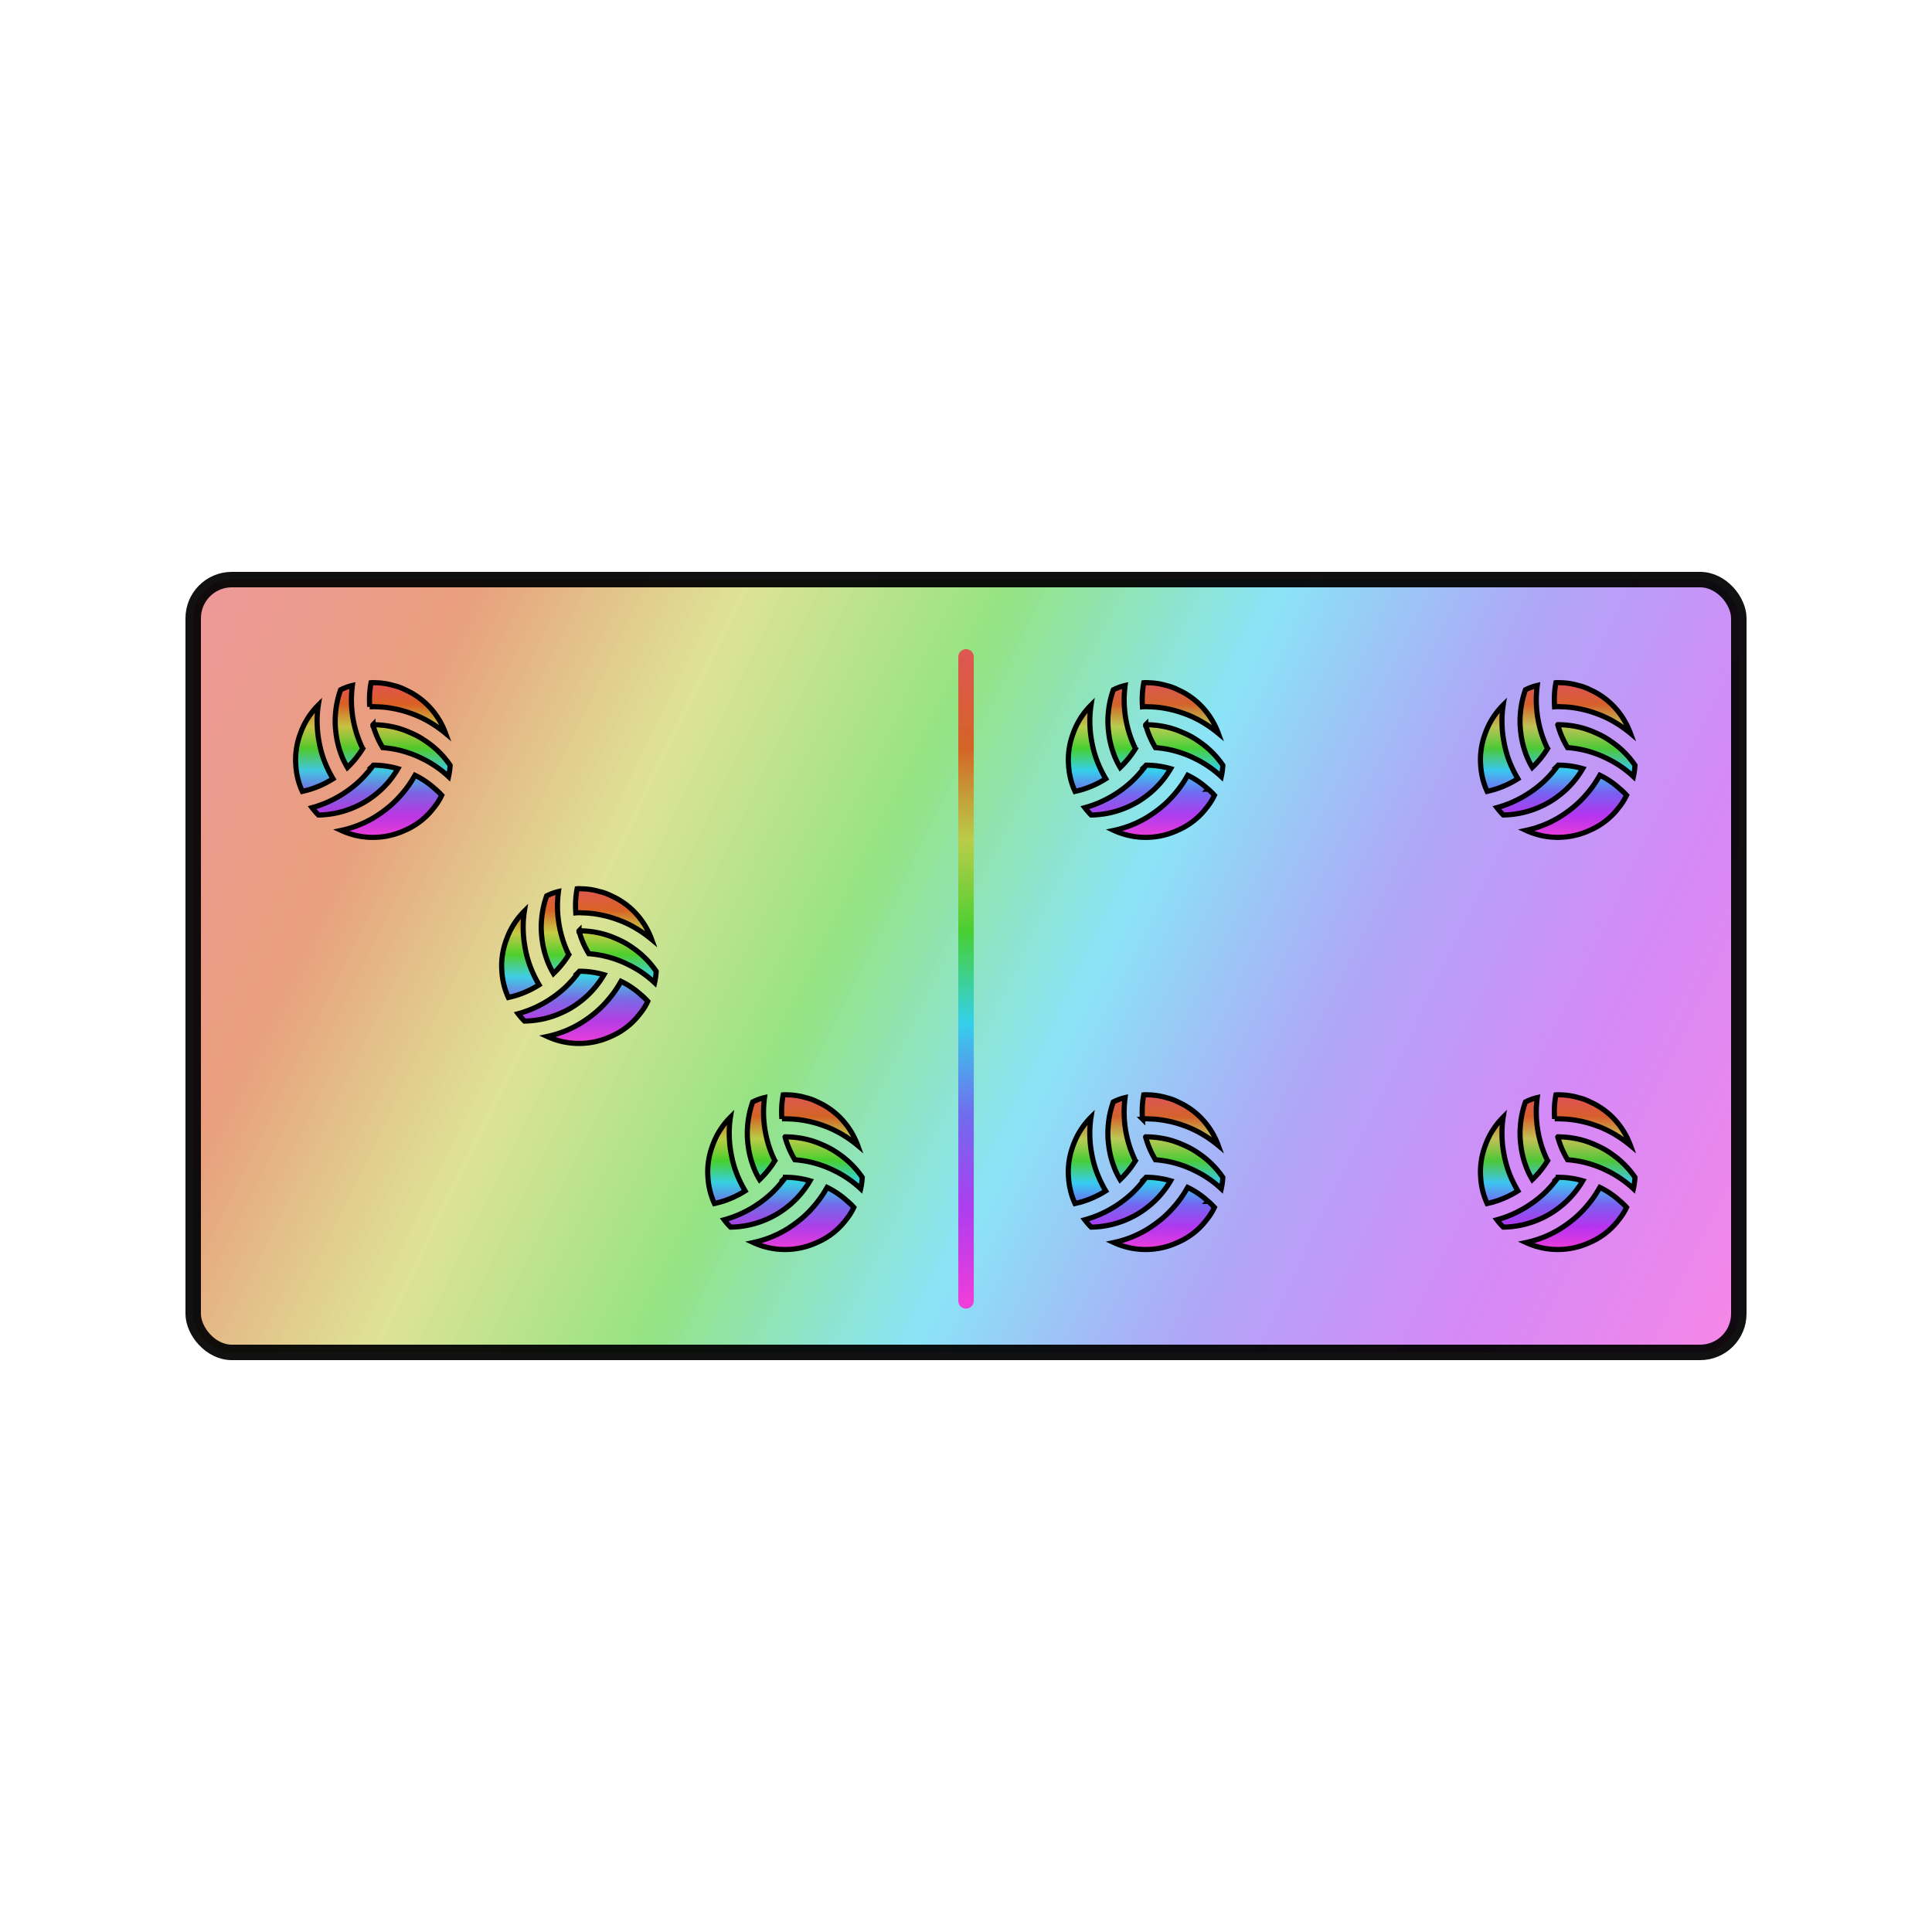<?xml version="1.0" encoding="utf-8"?>
<svg viewBox="0 0 500 500" xmlns="http://www.w3.org/2000/svg" xmlns:xlink="http://www.w3.org/1999/xlink">
  <defs>
    <linearGradient id="gradient-4">
      <stop offset="0" style="stop-color: rgba(225, 77, 77, 0.93);"/>
      <stop offset="0.142" style="stop-color: rgba(216, 91, 31, 0.937);"/>
      <stop offset="0.284" style="stop-color: rgba(192, 201, 56, 0.85);"/>
      <stop offset="0.426" style="stop-color: rgba(63, 205, 33, 0.898);"/>
      <stop offset="0.568" style="stop-color: rgba(40, 205, 239, 0.875);"/>
      <stop offset="0.71" style="stop-color: rgba(108, 92, 240, 0.882);"/>
      <stop offset="0.852" style="stop-color: rgba(177, 40, 239, 0.882);"/>
      <stop offset="1" style="stop-color: rgb(239, 61, 217);"/>
    </linearGradient>
    <linearGradient id="gradient-4-37" gradientUnits="userSpaceOnUse" x1="3300" y1="130" x2="3300" y2="380" gradientTransform="matrix(0.667, 0, -0, 0.667, -1950.001, 83.332)" xlink:href="#gradient-4"/>
    <linearGradient id="gradient-4-0" gradientUnits="userSpaceOnUse" x1="7.49" y1="1.07" x2="7.49" y2="13.93" xlink:href="#gradient-4"/>
    <linearGradient id="gradient-4-2" gradientUnits="userSpaceOnUse" x1="7.49" y1="1.07" x2="7.49" y2="13.93" xlink:href="#gradient-4"/>
    <linearGradient id="gradient-4-3" gradientUnits="userSpaceOnUse" x1="7.49" y1="1.07" x2="7.49" y2="13.93" xlink:href="#gradient-4"/>
    <linearGradient id="gradient-4-4" gradientUnits="userSpaceOnUse" x1="7.49" y1="1.07" x2="7.49" y2="13.93" xlink:href="#gradient-4"/>
    <linearGradient id="gradient-4-5" gradientUnits="userSpaceOnUse" x1="7.49" y1="1.07" x2="7.49" y2="13.93" xlink:href="#gradient-4"/>
    <linearGradient id="gradient-4-7" gradientUnits="userSpaceOnUse" x1="208.659" y1="11.249" x2="208.659" y2="211.249" gradientTransform="matrix(0.437, -0.899, 1.97, 0.958, -59.723, 330.324)" xlink:href="#gradient-4"/>
    <linearGradient id="gradient-4-6" gradientUnits="userSpaceOnUse" x1="7.49" y1="1.07" x2="7.49" y2="13.93" xlink:href="#gradient-4"/>
    <linearGradient id="gradient-4-8" gradientUnits="userSpaceOnUse" x1="7.49" y1="1.07" x2="7.49" y2="13.93" xlink:href="#gradient-4"/>
  </defs>
  <rect style="paint-order: fill; stroke-width: 4px; fill: url('#gradient-4-7'); stroke: rgba(0, 0, 0, 0.93); fill-opacity: 0.62;" width="400" height="200" rx="10" ry="10" y="150" x="50"/>
  <g transform="matrix(3.115, 0, 0, 3.115, -1202.069, 146.462)" style="transform-origin: -747.93px -63.13px;">
    <defs/>
    <path id="path-31" d="M13.91,7.94a5.909,5.909,0,0,1-.13.94,8.822,8.822,0,0,0-2.17-1.49,8.89,8.89,0,0,0-1.4-.56,8.614,8.614,0,0,0-1.82-.35.221.221,0,0,0-.08-.01A7.32,7.32,0,0,1,7.5,4.59c-.01-.01-.01-.01,0-.02a7.757,7.757,0,0,1,1.52.15,7.099,7.099,0,0,1,1.56.5,6.859,6.859,0,0,1,1.4.78A7.417,7.417,0,0,1,13.91,7.94Zm-1.87-5a6.223,6.223,0,0,0-1.85-1.27,4.272,4.272,0,0,0-.98-.36,5.641,5.641,0,0,0-1.55-.23,1.288,1.288,0,0,0-.32,0A7.426,7.426,0,0,0,7.21,2.5c0,.2.01.39.02.58a2.28,2.28,0,0,1,.26-.01,2.644,2.644,0,0,1,.28.01,8.287,8.287,0,0,1,1.49.16,8.988,8.988,0,0,1,1.35.37,8.792,8.792,0,0,1,1.53.7,10.18,10.18,0,0,1,1.39.97A6.459,6.459,0,0,0,12.04,2.94ZM4.01,8.76a9.408,9.408,0,0,1-.62-1.37,9.104,9.104,0,0,1-.37-1.41,9.175,9.175,0,0,1-.16-1.67V4.28a8.455,8.455,0,0,1,.1-1.34A6.28,6.28,0,0,0,1.47,5.3a6.222,6.222,0,0,0-.4,2.2c0,.15.01.3.02.44a5.909,5.909,0,0,0,.13.94,5.734,5.734,0,0,0,.41,1.23c.22-.05.44-.11.65-.17a8.019,8.019,0,0,0,1.9-.88C4.12,8.96,4.06,8.86,4.01,8.76Zm2.6-2.28a9,9,0,0,1-.63-1.76,9.135,9.135,0,0,1-.24-1.48c-.02-.25-.03-.49-.03-.74a9.378,9.378,0,0,1,.08-1.19,4.272,4.272,0,0,0-.98.36,7.704,7.704,0,0,0-.42,1.94c-.02.22-.03.44-.03.67a7.266,7.266,0,0,0,.06.93,7.426,7.426,0,0,0,.37,1.63,6.471,6.471,0,0,0,.59,1.28A8.017,8.017,0,0,0,6.65,6.55.252.252,0,0,1,6.61,6.48ZM12.7,9.93s0-.01-.01,0a7.013,7.013,0,0,0-1.7-1.16c-.06.1-.11.19-.17.29a8.783,8.783,0,0,1-.88,1.22,8.912,8.912,0,0,1-1.06,1.07,10.418,10.418,0,0,1-1.38.98,8.993,8.993,0,0,1-2.64,1.02,6.298,6.298,0,0,0,5.28,0,5.967,5.967,0,0,0,2.42-1.89,4.826,4.826,0,0,0,.65-1.03A6.032,6.032,0,0,0,12.7,9.93Zm-5.17-2c-.01.01-.02.03-.03.04a9.26,9.26,0,0,1-1.25,1.4,9.592,9.592,0,0,1-1.19.91,9.268,9.268,0,0,1-2.62,1.18,6.099,6.099,0,0,0,.53.61,7.735,7.735,0,0,0,3.15-.72,7.384,7.384,0,0,0,1.38-.82A7.643,7.643,0,0,0,8.75,9.37a7.744,7.744,0,0,0,.82-1.15A7.341,7.341,0,0,0,7.53,7.93Z" style="stroke-width: 0.428px; stroke: rgb(0, 0, 0); fill: url('#gradient-4-0');"/>
  </g>
  <line style="stroke-linecap: round; stroke-width: 4px; stroke: url('#gradient-4-37'); fill-opacity: 0.62;" x1="250.009" y1="170" x2="250.008" y2="336.667"/>
  <g transform="matrix(3.115, 0, 0, 3.115, -1300.509, 112.222)" style="transform-origin: -649.49px -28.89px;">
    <defs/>
    <path id="path-28" d="M13.91,7.94a5.909,5.909,0,0,1-.13.94,8.822,8.822,0,0,0-2.17-1.49,8.89,8.89,0,0,0-1.4-.56,8.614,8.614,0,0,0-1.82-.35.221.221,0,0,0-.08-.01A7.32,7.32,0,0,1,7.5,4.59c-.01-.01-.01-.01,0-.02a7.757,7.757,0,0,1,1.52.15,7.099,7.099,0,0,1,1.56.5,6.859,6.859,0,0,1,1.4.78A7.417,7.417,0,0,1,13.91,7.94Zm-1.87-5a6.223,6.223,0,0,0-1.85-1.27,4.272,4.272,0,0,0-.98-.36,5.641,5.641,0,0,0-1.55-.23,1.288,1.288,0,0,0-.32,0A7.426,7.426,0,0,0,7.21,2.5c0,.2.01.39.02.58a2.28,2.28,0,0,1,.26-.01,2.644,2.644,0,0,1,.28.01,8.287,8.287,0,0,1,1.49.16,8.988,8.988,0,0,1,1.35.37,8.792,8.792,0,0,1,1.53.7,10.18,10.18,0,0,1,1.39.97A6.459,6.459,0,0,0,12.04,2.94ZM4.01,8.76a9.408,9.408,0,0,1-.62-1.37,9.104,9.104,0,0,1-.37-1.41,9.175,9.175,0,0,1-.16-1.67V4.28a8.455,8.455,0,0,1,.1-1.34A6.28,6.28,0,0,0,1.47,5.3a6.222,6.222,0,0,0-.4,2.2c0,.15.01.3.02.44a5.909,5.909,0,0,0,.13.94,5.734,5.734,0,0,0,.41,1.23c.22-.05.44-.11.65-.17a8.019,8.019,0,0,0,1.9-.88C4.12,8.96,4.06,8.86,4.01,8.76Zm2.6-2.28a9,9,0,0,1-.63-1.76,9.135,9.135,0,0,1-.24-1.48c-.02-.25-.03-.49-.03-.74a9.378,9.378,0,0,1,.08-1.19,4.272,4.272,0,0,0-.98.36,7.704,7.704,0,0,0-.42,1.94c-.02.22-.03.44-.03.67a7.266,7.266,0,0,0,.06.93,7.426,7.426,0,0,0,.37,1.63,6.471,6.471,0,0,0,.59,1.28A8.017,8.017,0,0,0,6.65,6.55.252.252,0,0,1,6.61,6.48ZM12.7,9.93s0-.01-.01,0a7.013,7.013,0,0,0-1.7-1.16c-.06.1-.11.19-.17.29a8.783,8.783,0,0,1-.88,1.22,8.912,8.912,0,0,1-1.06,1.07,10.418,10.418,0,0,1-1.38.98,8.993,8.993,0,0,1-2.64,1.02,6.298,6.298,0,0,0,5.28,0,5.967,5.967,0,0,0,2.42-1.89,4.826,4.826,0,0,0,.65-1.03A6.032,6.032,0,0,0,12.7,9.93Zm-5.17-2c-.01.01-.02.03-.03.04a9.26,9.26,0,0,1-1.25,1.4,9.592,9.592,0,0,1-1.19.91,9.268,9.268,0,0,1-2.62,1.18,6.099,6.099,0,0,0,.53.61,7.735,7.735,0,0,0,3.15-.72,7.384,7.384,0,0,0,1.38-.82A7.643,7.643,0,0,0,8.75,9.37a7.744,7.744,0,0,0,.82-1.15A7.341,7.341,0,0,0,7.53,7.93Z" style="stroke-width: 0.428px; stroke: rgb(0, 0, 0); fill: url('#gradient-4-5');"/>
  </g>
  <g transform="matrix(3.115, 0, 0, 3.115, -1283.389, 129.342)" style="transform-origin: -666.61px -46.01px;">
    <defs/>
    <path id="path-29" d="M13.91,7.94a5.909,5.909,0,0,1-.13.94,8.822,8.822,0,0,0-2.17-1.49,8.89,8.89,0,0,0-1.4-.56,8.614,8.614,0,0,0-1.82-.35.221.221,0,0,0-.08-.01A7.32,7.32,0,0,1,7.5,4.59c-.01-.01-.01-.01,0-.02a7.757,7.757,0,0,1,1.52.15,7.099,7.099,0,0,1,1.56.5,6.859,6.859,0,0,1,1.4.78A7.417,7.417,0,0,1,13.91,7.94Zm-1.87-5a6.223,6.223,0,0,0-1.85-1.27,4.272,4.272,0,0,0-.98-.36,5.641,5.641,0,0,0-1.55-.23,1.288,1.288,0,0,0-.32,0A7.426,7.426,0,0,0,7.21,2.5c0,.2.01.39.02.58a2.28,2.28,0,0,1,.26-.01,2.644,2.644,0,0,1,.28.01,8.287,8.287,0,0,1,1.49.16,8.988,8.988,0,0,1,1.35.37,8.792,8.792,0,0,1,1.53.7,10.18,10.18,0,0,1,1.39.97A6.459,6.459,0,0,0,12.04,2.94ZM4.01,8.76a9.408,9.408,0,0,1-.62-1.37,9.104,9.104,0,0,1-.37-1.41,9.175,9.175,0,0,1-.16-1.67V4.28a8.455,8.455,0,0,1,.1-1.34A6.28,6.28,0,0,0,1.47,5.3a6.222,6.222,0,0,0-.4,2.2c0,.15.01.3.02.44a5.909,5.909,0,0,0,.13.94,5.734,5.734,0,0,0,.41,1.23c.22-.05.44-.11.65-.17a8.019,8.019,0,0,0,1.9-.88C4.12,8.96,4.06,8.86,4.01,8.76Zm2.6-2.28a9,9,0,0,1-.63-1.76,9.135,9.135,0,0,1-.24-1.48c-.02-.25-.03-.49-.03-.74a9.378,9.378,0,0,1,.08-1.19,4.272,4.272,0,0,0-.98.36,7.704,7.704,0,0,0-.42,1.94c-.02.22-.03.44-.03.67a7.266,7.266,0,0,0,.06.93,7.426,7.426,0,0,0,.37,1.63,6.471,6.471,0,0,0,.59,1.28A8.017,8.017,0,0,0,6.65,6.55.252.252,0,0,1,6.61,6.48ZM12.7,9.93s0-.01-.01,0a7.013,7.013,0,0,0-1.7-1.16c-.06.1-.11.19-.17.29a8.783,8.783,0,0,1-.88,1.22,8.912,8.912,0,0,1-1.06,1.07,10.418,10.418,0,0,1-1.38.98,8.993,8.993,0,0,1-2.64,1.02,6.298,6.298,0,0,0,5.28,0,5.967,5.967,0,0,0,2.42-1.89,4.826,4.826,0,0,0,.65-1.03A6.032,6.032,0,0,0,12.7,9.93Zm-5.17-2c-.01.01-.02.03-.03.04a9.26,9.26,0,0,1-1.25,1.4,9.592,9.592,0,0,1-1.19.91,9.268,9.268,0,0,1-2.62,1.18,6.099,6.099,0,0,0,.53.61,7.735,7.735,0,0,0,3.15-.72,7.384,7.384,0,0,0,1.38-.82A7.643,7.643,0,0,0,8.75,9.37a7.744,7.744,0,0,0,.82-1.15A7.341,7.341,0,0,0,7.53,7.93Z" style="stroke-width: 0.428px; stroke: rgb(0, 0, 0); fill: url('#gradient-4-4');"/>
  </g>
  <g transform="matrix(3.115, 0, 0, 3.115, -1266.269, 146.462)" style="transform-origin: -683.73px -63.13px;">
    <defs/>
    <path id="path-30" d="M13.91,7.94a5.909,5.909,0,0,1-.13.94,8.822,8.822,0,0,0-2.17-1.49,8.89,8.89,0,0,0-1.4-.56,8.614,8.614,0,0,0-1.82-.35.221.221,0,0,0-.08-.01A7.32,7.32,0,0,1,7.5,4.59c-.01-.01-.01-.01,0-.02a7.757,7.757,0,0,1,1.52.15,7.099,7.099,0,0,1,1.56.5,6.859,6.859,0,0,1,1.4.78A7.417,7.417,0,0,1,13.91,7.94Zm-1.87-5a6.223,6.223,0,0,0-1.85-1.27,4.272,4.272,0,0,0-.98-.36,5.641,5.641,0,0,0-1.55-.23,1.288,1.288,0,0,0-.32,0A7.426,7.426,0,0,0,7.21,2.5c0,.2.01.39.02.58a2.28,2.28,0,0,1,.26-.01,2.644,2.644,0,0,1,.28.01,8.287,8.287,0,0,1,1.49.16,8.988,8.988,0,0,1,1.35.37,8.792,8.792,0,0,1,1.53.7,10.18,10.18,0,0,1,1.39.97A6.459,6.459,0,0,0,12.04,2.94ZM4.01,8.76a9.408,9.408,0,0,1-.62-1.37,9.104,9.104,0,0,1-.37-1.41,9.175,9.175,0,0,1-.16-1.67V4.28a8.455,8.455,0,0,1,.1-1.34A6.28,6.28,0,0,0,1.47,5.3a6.222,6.222,0,0,0-.4,2.2c0,.15.01.3.02.44a5.909,5.909,0,0,0,.13.94,5.734,5.734,0,0,0,.41,1.23c.22-.05.44-.11.65-.17a8.019,8.019,0,0,0,1.9-.88C4.12,8.96,4.06,8.86,4.01,8.76Zm2.6-2.28a9,9,0,0,1-.63-1.76,9.135,9.135,0,0,1-.24-1.48c-.02-.25-.03-.49-.03-.74a9.378,9.378,0,0,1,.08-1.19,4.272,4.272,0,0,0-.98.36,7.704,7.704,0,0,0-.42,1.94c-.02.22-.03.44-.03.67a7.266,7.266,0,0,0,.06.93,7.426,7.426,0,0,0,.37,1.63,6.471,6.471,0,0,0,.59,1.28A8.017,8.017,0,0,0,6.65,6.55.252.252,0,0,1,6.61,6.48ZM12.7,9.93s0-.01-.01,0a7.013,7.013,0,0,0-1.7-1.16c-.06.1-.11.19-.17.29a8.783,8.783,0,0,1-.88,1.22,8.912,8.912,0,0,1-1.06,1.07,10.418,10.418,0,0,1-1.38.98,8.993,8.993,0,0,1-2.64,1.02,6.298,6.298,0,0,0,5.28,0,5.967,5.967,0,0,0,2.42-1.89,4.826,4.826,0,0,0,.65-1.03A6.032,6.032,0,0,0,12.7,9.93Zm-5.17-2c-.01.01-.02.03-.03.04a9.26,9.26,0,0,1-1.25,1.4,9.592,9.592,0,0,1-1.19.91,9.268,9.268,0,0,1-2.62,1.18,6.099,6.099,0,0,0,.53.61,7.735,7.735,0,0,0,3.15-.72,7.384,7.384,0,0,0,1.38-.82A7.643,7.643,0,0,0,8.75,9.37a7.744,7.744,0,0,0,.82-1.15A7.341,7.341,0,0,0,7.53,7.93Z" style="stroke-width: 0.428px; stroke: rgb(0, 0, 0); fill: url('#gradient-4-3');"/>
  </g>
  <g transform="matrix(3.115, 0, 0, 3.115, -1236.309, 112.222)" style="transform-origin: -713.69px -28.89px;">
    <defs/>
    <path id="path-32" d="M13.91,7.94a5.909,5.909,0,0,1-.13.94,8.822,8.822,0,0,0-2.17-1.49,8.89,8.89,0,0,0-1.4-.56,8.614,8.614,0,0,0-1.82-.35.221.221,0,0,0-.08-.01A7.32,7.32,0,0,1,7.5,4.59c-.01-.01-.01-.01,0-.02a7.757,7.757,0,0,1,1.52.15,7.099,7.099,0,0,1,1.56.5,6.859,6.859,0,0,1,1.4.78A7.417,7.417,0,0,1,13.91,7.94Zm-1.87-5a6.223,6.223,0,0,0-1.85-1.27,4.272,4.272,0,0,0-.98-.36,5.641,5.641,0,0,0-1.55-.23,1.288,1.288,0,0,0-.32,0A7.426,7.426,0,0,0,7.21,2.5c0,.2.01.39.02.58a2.28,2.28,0,0,1,.26-.01,2.644,2.644,0,0,1,.28.01,8.287,8.287,0,0,1,1.49.16,8.988,8.988,0,0,1,1.35.37,8.792,8.792,0,0,1,1.53.7,10.18,10.18,0,0,1,1.39.97A6.459,6.459,0,0,0,12.04,2.94ZM4.01,8.76a9.408,9.408,0,0,1-.62-1.37,9.104,9.104,0,0,1-.37-1.41,9.175,9.175,0,0,1-.16-1.67V4.28a8.455,8.455,0,0,1,.1-1.34A6.28,6.28,0,0,0,1.47,5.3a6.222,6.222,0,0,0-.4,2.2c0,.15.01.3.02.44a5.909,5.909,0,0,0,.13.94,5.734,5.734,0,0,0,.41,1.23c.22-.05.44-.11.65-.17a8.019,8.019,0,0,0,1.9-.88C4.12,8.96,4.06,8.86,4.01,8.76Zm2.6-2.28a9,9,0,0,1-.63-1.76,9.135,9.135,0,0,1-.24-1.48c-.02-.25-.03-.49-.03-.74a9.378,9.378,0,0,1,.08-1.19,4.272,4.272,0,0,0-.98.36,7.704,7.704,0,0,0-.42,1.94c-.02.22-.03.44-.03.67a7.266,7.266,0,0,0,.06.93,7.426,7.426,0,0,0,.37,1.63,6.471,6.471,0,0,0,.59,1.28A8.017,8.017,0,0,0,6.65,6.55.252.252,0,0,1,6.61,6.48ZM12.7,9.93s0-.01-.01,0a7.013,7.013,0,0,0-1.7-1.16c-.06.1-.11.19-.17.29a8.783,8.783,0,0,1-.88,1.22,8.912,8.912,0,0,1-1.06,1.07,10.418,10.418,0,0,1-1.38.98,8.993,8.993,0,0,1-2.64,1.02,6.298,6.298,0,0,0,5.28,0,5.967,5.967,0,0,0,2.42-1.89,4.826,4.826,0,0,0,.65-1.03A6.032,6.032,0,0,0,12.7,9.93Zm-5.17-2c-.01.01-.02.03-.03.04a9.26,9.26,0,0,1-1.25,1.4,9.592,9.592,0,0,1-1.19.91,9.268,9.268,0,0,1-2.62,1.18,6.099,6.099,0,0,0,.53.61,7.735,7.735,0,0,0,3.15-.72,7.384,7.384,0,0,0,1.38-.82A7.643,7.643,0,0,0,8.75,9.37a7.744,7.744,0,0,0,.82-1.15A7.341,7.341,0,0,0,7.53,7.93Z" style="stroke-width: 0.428px; stroke: rgb(0, 0, 0); fill: url('#gradient-4-2');"/>
  </g>
  <g transform="matrix(3.115, 0, 0, 3.115, -1308.736, 146.462)" style="transform-origin: -747.93px -63.13px;">
    <defs/>
    <path id="path-1" d="M13.91,7.94a5.909,5.909,0,0,1-.13.94,8.822,8.822,0,0,0-2.17-1.49,8.89,8.89,0,0,0-1.4-.56,8.614,8.614,0,0,0-1.82-.35.221.221,0,0,0-.08-.01A7.32,7.32,0,0,1,7.5,4.59c-.01-.01-.01-.01,0-.02a7.757,7.757,0,0,1,1.52.15,7.099,7.099,0,0,1,1.56.5,6.859,6.859,0,0,1,1.4.78A7.417,7.417,0,0,1,13.91,7.94Zm-1.87-5a6.223,6.223,0,0,0-1.85-1.27,4.272,4.272,0,0,0-.98-.36,5.641,5.641,0,0,0-1.55-.23,1.288,1.288,0,0,0-.32,0A7.426,7.426,0,0,0,7.21,2.5c0,.2.01.39.02.58a2.28,2.28,0,0,1,.26-.01,2.644,2.644,0,0,1,.28.01,8.287,8.287,0,0,1,1.49.16,8.988,8.988,0,0,1,1.35.37,8.792,8.792,0,0,1,1.53.7,10.18,10.18,0,0,1,1.39.97A6.459,6.459,0,0,0,12.04,2.94ZM4.01,8.76a9.408,9.408,0,0,1-.62-1.37,9.104,9.104,0,0,1-.37-1.41,9.175,9.175,0,0,1-.16-1.67V4.28a8.455,8.455,0,0,1,.1-1.34A6.28,6.28,0,0,0,1.47,5.3a6.222,6.222,0,0,0-.4,2.2c0,.15.01.3.02.44a5.909,5.909,0,0,0,.13.94,5.734,5.734,0,0,0,.41,1.23c.22-.05.44-.11.65-.17a8.019,8.019,0,0,0,1.9-.88C4.12,8.96,4.06,8.86,4.01,8.76Zm2.6-2.28a9,9,0,0,1-.63-1.76,9.135,9.135,0,0,1-.24-1.48c-.02-.25-.03-.49-.03-.74a9.378,9.378,0,0,1,.08-1.19,4.272,4.272,0,0,0-.98.36,7.704,7.704,0,0,0-.42,1.94c-.02.22-.03.44-.03.67a7.266,7.266,0,0,0,.06.93,7.426,7.426,0,0,0,.37,1.63,6.471,6.471,0,0,0,.59,1.28A8.017,8.017,0,0,0,6.65,6.55.252.252,0,0,1,6.61,6.48ZM12.7,9.93s0-.01-.01,0a7.013,7.013,0,0,0-1.7-1.16c-.06.1-.11.19-.17.29a8.783,8.783,0,0,1-.88,1.22,8.912,8.912,0,0,1-1.06,1.07,10.418,10.418,0,0,1-1.38.98,8.993,8.993,0,0,1-2.64,1.02,6.298,6.298,0,0,0,5.28,0,5.967,5.967,0,0,0,2.42-1.89,4.826,4.826,0,0,0,.65-1.03A6.032,6.032,0,0,0,12.7,9.93Zm-5.17-2c-.01.01-.02.03-.03.04a9.26,9.26,0,0,1-1.25,1.4,9.592,9.592,0,0,1-1.19.91,9.268,9.268,0,0,1-2.62,1.18,6.099,6.099,0,0,0,.53.61,7.735,7.735,0,0,0,3.15-.72,7.384,7.384,0,0,0,1.38-.82A7.643,7.643,0,0,0,8.75,9.37a7.744,7.744,0,0,0,.82-1.15A7.341,7.341,0,0,0,7.53,7.93Z" style="stroke-width: 0.428px; stroke: rgb(0, 0, 0); fill: url('#gradient-4-6');"/>
  </g>
  <g transform="matrix(3.115, 0, 0, 3.115, -1202.069, 39.796)" style="transform-origin: -747.93px -63.13px;">
    <defs/>
    <path id="path-2" d="M13.91,7.94a5.909,5.909,0,0,1-.13.94,8.822,8.822,0,0,0-2.17-1.49,8.89,8.89,0,0,0-1.4-.56,8.614,8.614,0,0,0-1.82-.35.221.221,0,0,0-.08-.01A7.32,7.32,0,0,1,7.5,4.59c-.01-.01-.01-.01,0-.02a7.757,7.757,0,0,1,1.52.15,7.099,7.099,0,0,1,1.56.5,6.859,6.859,0,0,1,1.4.78A7.417,7.417,0,0,1,13.91,7.94Zm-1.87-5a6.223,6.223,0,0,0-1.85-1.27,4.272,4.272,0,0,0-.98-.36,5.641,5.641,0,0,0-1.55-.23,1.288,1.288,0,0,0-.32,0A7.426,7.426,0,0,0,7.21,2.5c0,.2.01.39.02.58a2.28,2.28,0,0,1,.26-.01,2.644,2.644,0,0,1,.28.01,8.287,8.287,0,0,1,1.49.16,8.988,8.988,0,0,1,1.35.37,8.792,8.792,0,0,1,1.53.7,10.18,10.18,0,0,1,1.39.97A6.459,6.459,0,0,0,12.04,2.94ZM4.01,8.76a9.408,9.408,0,0,1-.62-1.37,9.104,9.104,0,0,1-.37-1.41,9.175,9.175,0,0,1-.16-1.67V4.28a8.455,8.455,0,0,1,.1-1.34A6.28,6.28,0,0,0,1.47,5.3a6.222,6.222,0,0,0-.4,2.2c0,.15.01.3.02.44a5.909,5.909,0,0,0,.13.94,5.734,5.734,0,0,0,.41,1.23c.22-.05.44-.11.65-.17a8.019,8.019,0,0,0,1.9-.88C4.12,8.96,4.06,8.86,4.01,8.76Zm2.6-2.28a9,9,0,0,1-.63-1.76,9.135,9.135,0,0,1-.24-1.48c-.02-.25-.03-.49-.03-.74a9.378,9.378,0,0,1,.08-1.19,4.272,4.272,0,0,0-.98.36,7.704,7.704,0,0,0-.42,1.94c-.02.22-.03.44-.03.67a7.266,7.266,0,0,0,.06.93,7.426,7.426,0,0,0,.37,1.63,6.471,6.471,0,0,0,.59,1.28A8.017,8.017,0,0,0,6.65,6.55.252.252,0,0,1,6.61,6.48ZM12.7,9.93s0-.01-.01,0a7.013,7.013,0,0,0-1.7-1.16c-.06.1-.11.19-.17.29a8.783,8.783,0,0,1-.88,1.22,8.912,8.912,0,0,1-1.06,1.07,10.418,10.418,0,0,1-1.38.98,8.993,8.993,0,0,1-2.64,1.02,6.298,6.298,0,0,0,5.28,0,5.967,5.967,0,0,0,2.42-1.89,4.826,4.826,0,0,0,.65-1.03A6.032,6.032,0,0,0,12.7,9.93Zm-5.17-2c-.01.01-.02.03-.03.04a9.26,9.26,0,0,1-1.25,1.4,9.592,9.592,0,0,1-1.19.91,9.268,9.268,0,0,1-2.62,1.18,6.099,6.099,0,0,0,.53.61,7.735,7.735,0,0,0,3.15-.72,7.384,7.384,0,0,0,1.38-.82A7.643,7.643,0,0,0,8.75,9.37a7.744,7.744,0,0,0,.82-1.15A7.341,7.341,0,0,0,7.53,7.93Z" style="stroke-width: 0.428px; stroke: rgb(0, 0, 0); fill: url('#gradient-4-8');"/>
  </g>
</svg>